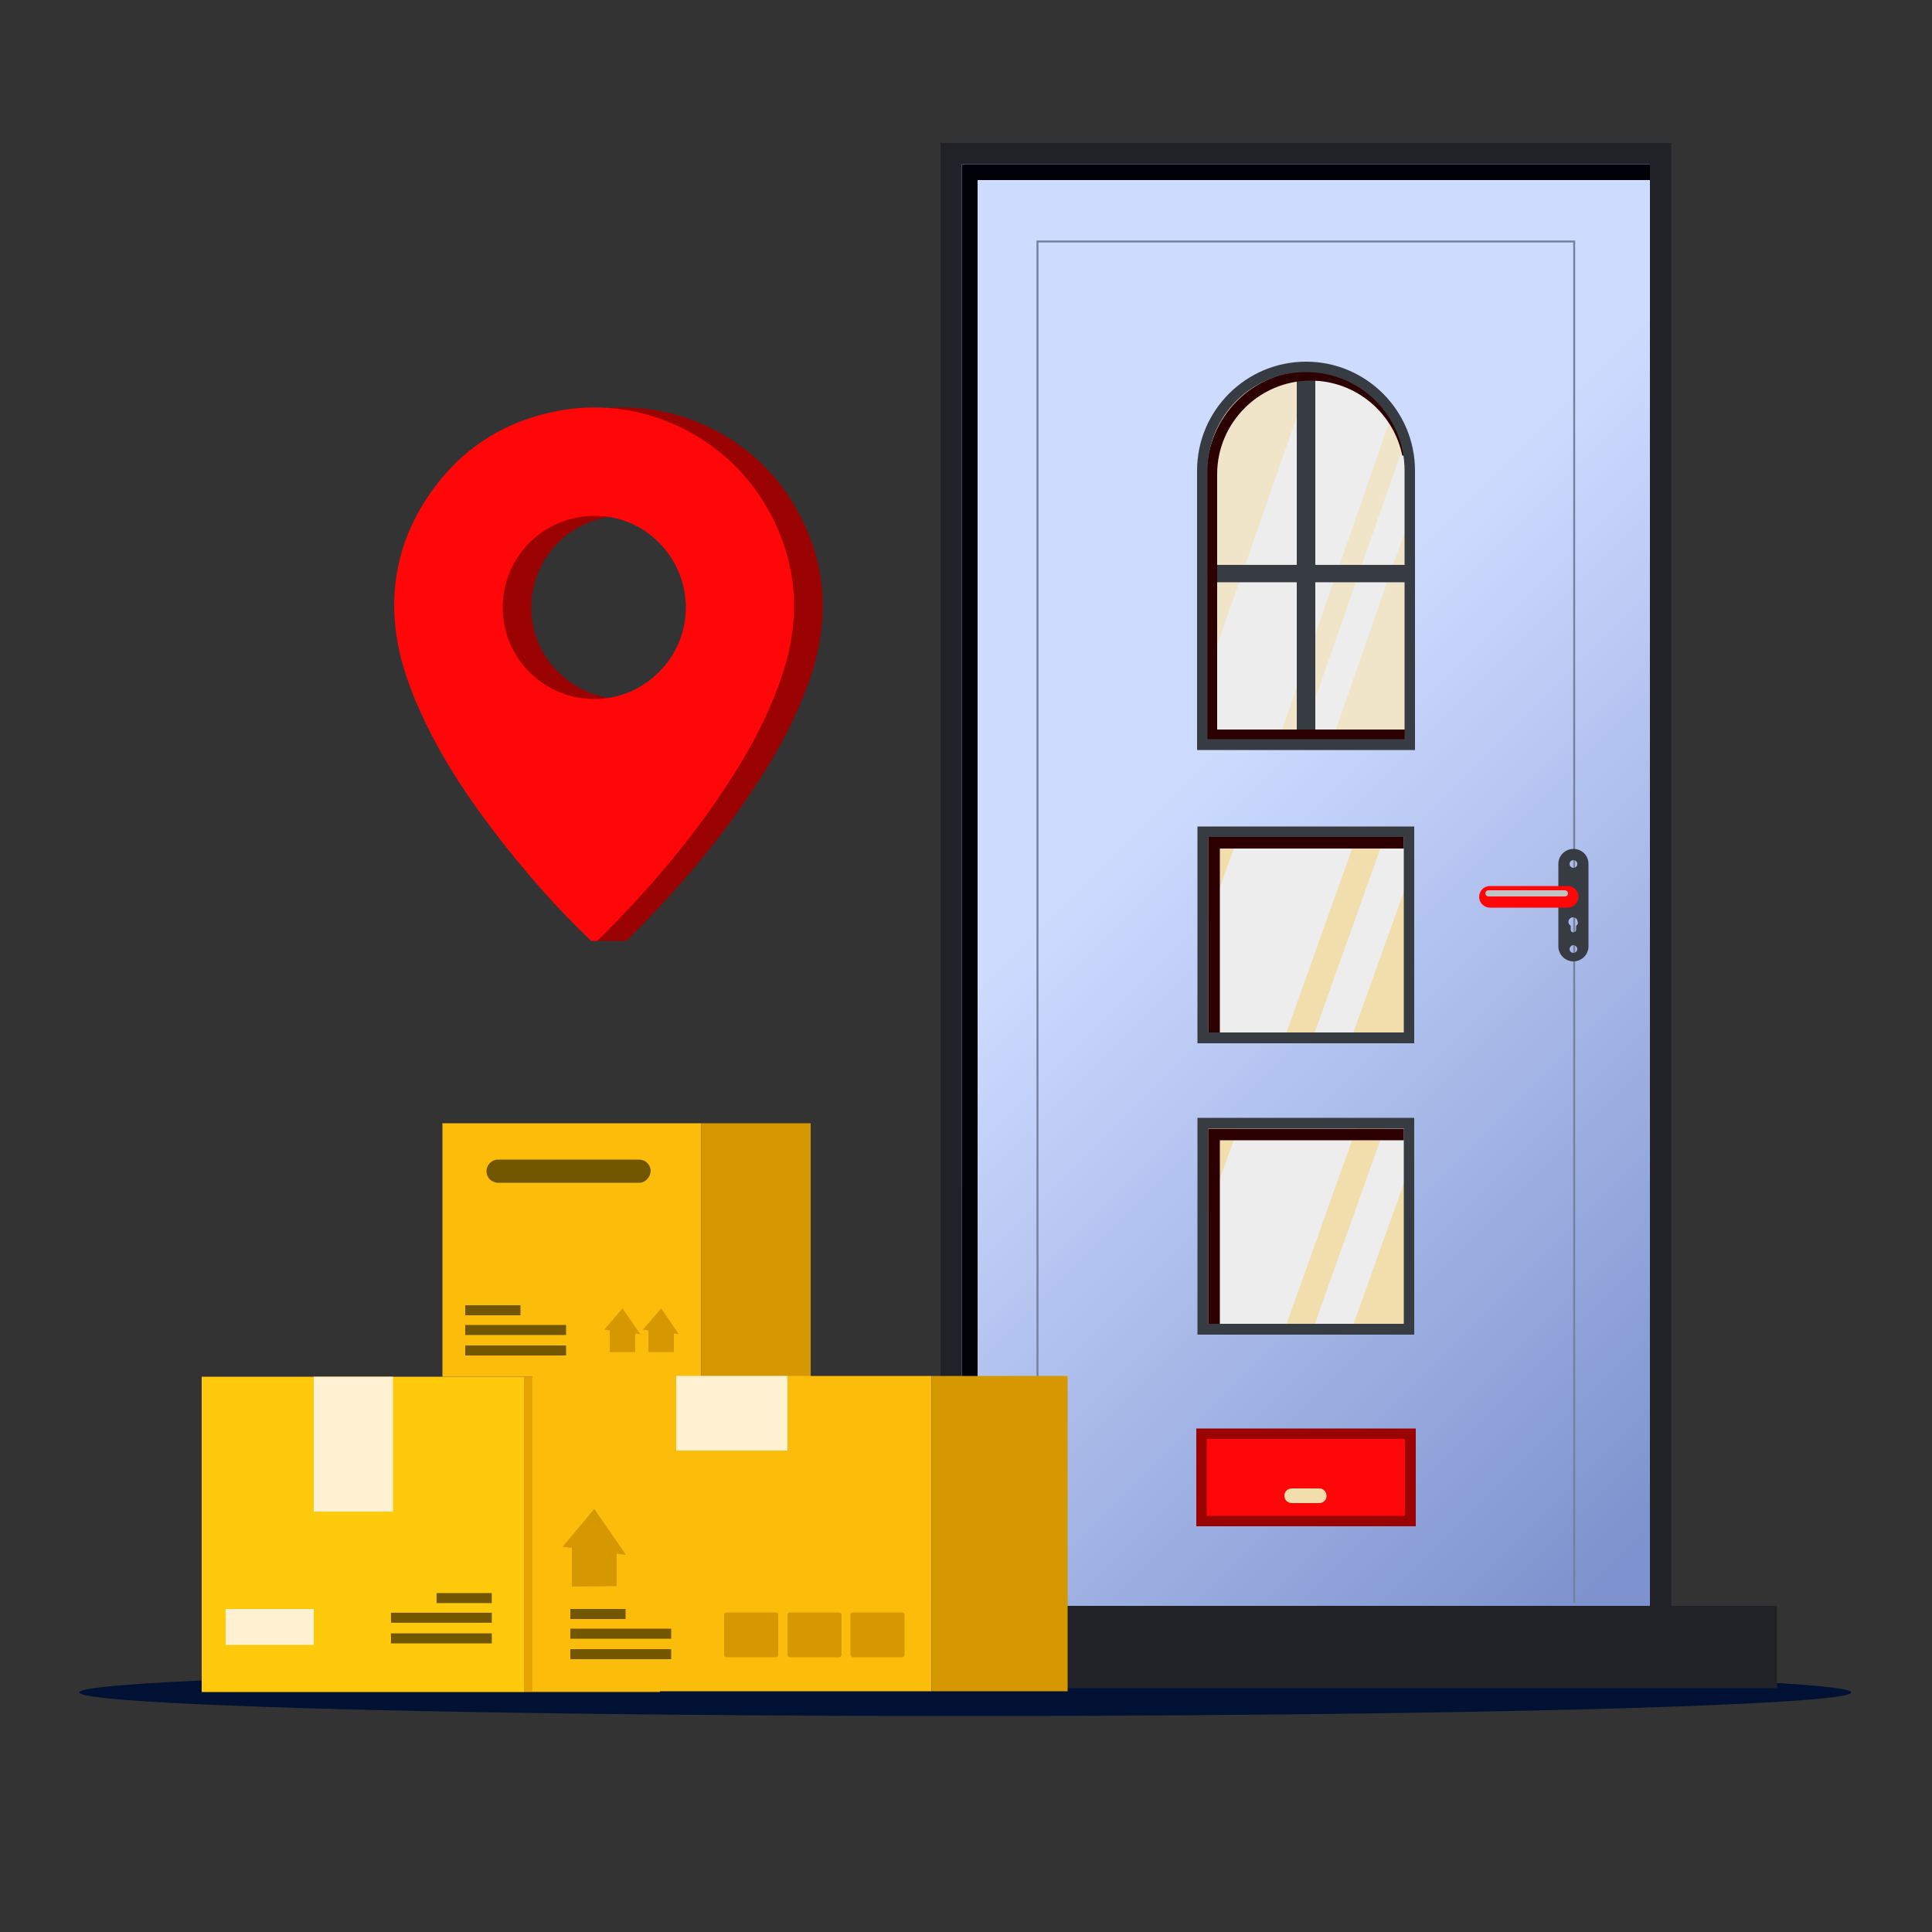 <?xml version="1.0" encoding="utf-8"?>
<!-- Generator: Adobe Illustrator 22.1.0, SVG Export Plug-In . SVG Version: 6.00 Build 0)  -->
<svg version="1.1" id="Layer_1" xmlns="http://www.w3.org/2000/svg" xmlns:xlink="http://www.w3.org/1999/xlink" x="0px" y="0px"
	 viewBox="0 0 500 500" style="enable-background:new 0 0 500 500;" xml:space="preserve">
<rect x="0" y="0" width="500" height="500" fill="#333333" stroke="none"/>
<style type="text/css">
	.st0{fill:#001134;}
	.st1{fill:#FF0708;}
	.st2{fill:#FCBD0A;}
	.st3{fill:#D69800;}
	.st4{fill:#957400;}
	.st5{fill:#FFF1D1;}
	.st6{fill:url(#SVGID_1_);}
	.st7{fill:#FFCA0B;}
	.st8{fill:#E7A400;}
	.st9{fill:#B07D00;}
	.st10{fill:#725700;}
	.st11{fill:#D1D1D1;}
	.st12{fill:url(#SVGID_2_);}
	.st13{fill:url(#SVGID_3_);}
	.st14{fill:#D39500;}
	.st15{fill:#2C2C2C;}
	.st16{fill:#FF981C;}
	.st17{clip-path:url(#SVGID_5_);fill:#FF5C5C;}
	.st18{fill:#F6EADA;}
	.st19{fill:url(#SVGID_6_);}
	.st20{fill:url(#SVGID_7_);}
	.st21{fill:#4A2B00;}
	.st22{fill:url(#SVGID_8_);}
	.st23{clip-path:url(#SVGID_10_);fill:#EA7700;}
	.st24{fill:#FF4023;}
	.st25{fill:#08282B;}
	.st26{fill:none;stroke:#9C6700;stroke-width:0.468;stroke-miterlimit:10;}
	.st27{fill:none;stroke:#FFE499;stroke-width:0.624;stroke-linecap:round;stroke-miterlimit:10;}
	.st28{fill:#FFCF00;}
	.st29{fill:url(#SVGID_11_);}
	.st30{clip-path:url(#SVGID_13_);fill:url(#SVGID_14_);}
	.st31{clip-path:url(#SVGID_13_);fill:url(#SVGID_15_);}
	.st32{clip-path:url(#SVGID_13_);fill:url(#SVGID_16_);}
	.st33{clip-path:url(#SVGID_13_);fill:url(#SVGID_17_);}
	.st34{clip-path:url(#SVGID_13_);fill:#002CD5;}
	.st35{clip-path:url(#SVGID_13_);}
	.st36{fill:#FF8F2D;}
	.st37{fill:#F8FCFD;}
	.st38{clip-path:url(#SVGID_13_);fill:#EA7700;}
	.st39{clip-path:url(#SVGID_13_);fill:#271B00;}
	.st40{fill:#FFE782;}
	.st41{clip-path:url(#SVGID_13_);fill:none;stroke:#FFE782;stroke-width:0.681;stroke-miterlimit:10;}
	.st42{fill:#C7C7C7;}
	.st43{fill:#FFFFFF;}
	.st44{fill:none;stroke:#DB8F00;stroke-width:0.399;stroke-miterlimit:10;}
	.st45{fill:#DB8F00;}
	.st46{fill:none;stroke:#C98200;stroke-width:0.454;stroke-miterlimit:10;}
	.st47{fill:#373C42;}
	.st48{fill:#884900;}
	.st49{fill:none;stroke:#00167B;stroke-width:0.403;stroke-miterlimit:10;}
	.st50{fill:#00167B;}
	.st51{fill:#001C41;}
	.st52{fill:#DBDBDB;}
	.st53{clip-path:url(#SVGID_19_);fill:#555E66;}
	.st54{fill:url(#SVGID_20_);}
	.st55{fill:#000107;}
	.st56{fill:#212227;}
	.st57{fill:#F0E5C8;}
	.st58{clip-path:url(#SVGID_22_);}
	.st59{fill:#EDEDED;}
	.st60{fill:#2C0000;}
	.st61{fill:#9B0202;}
	.st62{fill:#F2DEAD;}
	.st63{clip-path:url(#SVGID_24_);}
	.st64{clip-path:url(#SVGID_26_);}
	.st65{fill:none;stroke:#74809F;stroke-width:0.5;stroke-miterlimit:10;}
	.st66{fill:#C2C2C2;}
</style>
<g>
	<ellipse class="st0" cx="249.8" cy="438" rx="229.3" ry="6.1"/>
	<g>
		<g>
			<g>
				<g>
					<linearGradient id="SVGID_1_" gradientUnits="userSpaceOnUse" x1="533.362" y1="424.432" x2="201.462" y2="92.532">
						<stop  offset="0.2" style="stop-color:#7D92CE"/>
						<stop  offset="0.677" style="stop-color:#CDDBFF"/>
					</linearGradient>
					<rect x="246.2" y="39.7" class="st6" width="183.6" height="378.6"/>
					<polygon class="st55" points="427,42.5 253,42.5 248.9,42.5 248.9,46.6 248.9,415.6 253,415.6 253,46.6 427,46.6 					"/>
				</g>
				<g>
					<g>
						<path class="st56" d="M432.5,421.1H243.4V37h189.1V421.1z M248.9,415.6H427V42.5H248.9V415.6z"/>
					</g>
				</g>
			</g>
			<g>
				<g>
					<path class="st57" d="M338,95c-14.8,0-26.9,12.1-26.9,26.9v70.9h53.7v-70.9C364.8,107,352.7,95,338,95z"/>
					<g>
						<defs>
							<path id="SVGID_21_" d="M338,95c-14.8,0-26.9,12.1-26.9,26.9v70.9h53.7v-70.9C364.8,107,352.7,95,338,95z"/>
						</defs>
						<clipPath id="SVGID_2_">
							<use xlink:href="#SVGID_21_"  style="overflow:visible;"/>
						</clipPath>
						<g style="clip-path:url(#SVGID_2_);">
							<polygon class="st59" points="330.1,193.7 305.7,193.7 340.1,95 364.5,95 							"/>
							<polygon class="st59" points="344,193.7 335.9,193.7 370.3,95 378.4,95 							"/>
						</g>
					</g>
					<rect x="335.6" y="95" class="st47" width="4.8" height="98"/>
					
						<rect x="335.8" y="121.5" transform="matrix(6.123234e-17 -1 1 6.123234e-17 189.486 486.491)" class="st47" width="4.5" height="54.1"/>
					<g>
						<g>
							<path class="st60" d="M362.8,188.8H315v-66.1c0-13.3,10.9-24.2,24.2-24.2c11.7,0,21.5,8.4,23.7,19.4h2.6
								c-2.3-12.5-13.2-22-26.4-22c-14.8,0-26.8,12-26.8,26.8v68.7H366v-2.6h-2.6H362.8z"/>
						</g>
						<g>
							<path class="st47" d="M366.2,194.1h-56.4v-72.3c0-15.6,12.7-28.2,28.2-28.2c15.6,0,28.2,12.7,28.2,28.2V194.1z M312.5,191.3
								h51v-69.5c0-14.1-11.4-25.5-25.5-25.5c-14.1,0-25.5,11.4-25.5,25.5V191.3z"/>
						</g>
					</g>
				</g>
				<g>
					<rect x="310.9" y="371.1" class="st1" width="54.1" height="22.6"/>
					<g>
						<path class="st61" d="M366.4,395h-56.8v-25.3h56.8V395z M312.3,392.3h51.3v-19.9h-51.3V392.3z"/>
					</g>
					<path class="st62" d="M341.4,389h-7.1c-1.1,0-1.9-0.9-1.9-1.9l0,0c0-1.1,0.9-1.9,1.9-1.9h7.1c1.1,0,1.9,0.9,1.9,1.9l0,0
						C343.4,388.1,342.5,389,341.4,389z"/>
				</g>
				<g>
					<g>
						<rect x="311.3" y="215.3" class="st62" width="53.3" height="53.3"/>
						<g>
							<defs>
								<rect id="SVGID_23_" x="311.3" y="215.3" width="53.3" height="53.3"/>
							</defs>
							<clipPath id="SVGID_3_">
								<use xlink:href="#SVGID_23_"  style="overflow:visible;"/>
							</clipPath>
							<g style="clip-path:url(#SVGID_3_);">
								<polygon class="st59" points="331.2,272.1 300.5,272.1 322.3,211.3 352.9,211.3 								"/>
								<polygon class="st59" points="348.5,272.1 338.5,272.1 360.2,211.3 370.3,211.3 								"/>
							</g>
						</g>
						<g>
							<path class="st47" d="M366,270h-56.1v-56.1H366V270z M312.7,267.2h50.6v-50.6h-50.6V267.2z"/>
						</g>
					</g>
					<polygon class="st60" points="363.3,216.6 312.7,216.6 312.7,216.6 312.7,219.6 312.7,267.2 315.7,267.2 315.7,219.6 
						363.3,219.6 					"/>
				</g>
				<g>
					<g>
						<rect x="311.3" y="290.7" class="st62" width="53.3" height="53.3"/>
						<g>
							<defs>
								<rect id="SVGID_25_" x="311.3" y="290.7" width="53.3" height="53.3"/>
							</defs>
							<clipPath id="SVGID_5_">
								<use xlink:href="#SVGID_25_"  style="overflow:visible;"/>
							</clipPath>
							<g style="clip-path:url(#SVGID_5_);">
								<polygon class="st59" points="331.2,347.6 300.5,347.6 322.3,286.7 352.9,286.7 								"/>
								<polygon class="st59" points="348.5,347.6 338.5,347.6 360.2,286.7 370.3,286.7 								"/>
							</g>
						</g>
						<g>
							<path class="st47" d="M366,345.4h-56.1v-56.1H366V345.4z M312.7,342.6h50.6v-50.6h-50.6V342.6z"/>
						</g>
					</g>
					<polygon class="st60" points="363.3,292.1 312.7,292.1 312.7,292.1 312.7,295.1 312.7,342.6 315.7,342.6 315.7,295.1 
						363.3,295.1 					"/>
				</g>
			</g>
			<polyline class="st65" points="268.5,414.7 268.5,62.5 407.4,62.5 407.4,414.7 			"/>
			<g>
				<g>
					<path class="st47" d="M407.2,219.7L407.2,219.7c-2.1,0-3.9,1.7-3.9,3.9v21.3c0,2.1,1.7,3.9,3.9,3.9h0c2.1,0,3.9-1.7,3.9-3.9
						v-21.3C411.1,221.4,409.4,219.7,407.2,219.7z M407.2,222.6c0.6,0,1,0.5,1,1c0,0.6-0.5,1-1,1s-1-0.5-1-1
						C406.2,223,406.7,222.6,407.2,222.6z M407.2,246.6c-0.6,0-1-0.5-1-1s0.5-1,1-1s1,0.5,1,1S407.8,246.6,407.2,246.6z
						 M407.9,239.6v1c0,0.4-0.3,0.7-0.7,0.7c-0.4,0-0.7-0.3-0.7-0.7v-1c-0.3-0.2-0.6-0.6-0.6-1c0-0.7,0.6-1.2,1.2-1.2
						c0.7,0,1.2,0.6,1.2,1.2C408.5,239,408.2,239.4,407.9,239.6z"/>
				</g>
				<g>
					<path class="st1" d="M405.7,234.9h-20.1c-1.5,0-2.8-1.2-2.8-2.8l0,0c0-1.5,1.2-2.8,2.8-2.8h20.1c1.5,0,2.8,1.2,2.8,2.8l0,0
						C408.5,233.6,407.2,234.9,405.7,234.9z"/>
					<path class="st66" d="M405,232h-19.8c-0.4,0-0.8-0.4-0.8-0.8l0,0c0-0.4,0.4-0.8,0.8-0.8H405c0.4,0,0.8,0.4,0.8,0.8l0,0
						C405.8,231.7,405.4,232,405,232z"/>
				</g>
			</g>
		</g>
		<rect x="216" y="415.6" class="st56" width="243.9" height="21.3"/>
	</g>
	<g>
		<g>
			<path class="st61" d="M205.7,131c-10.5-18.2-31.8-28.3-52.5-24.9c-15.7,2.6-27.8,10.7-36.2,24.2c-6.3,10.2-8.7,21.4-7.1,33.4
				c1.1,8.1,3.9,15.7,7.5,23.1c4.3,8.9,9.5,17.1,15.4,25l-2.9,0.6l24.9,31.1h5.6c0.5,0,1.1,0,1.6,0c0.5-0.4,0.9-0.8,1.4-1.3
				c10.7-10.7,20.6-22.1,29.2-34.5c6.9-10,13-20.4,17-32C214.9,160.2,214,145.3,205.7,131z M161.3,180.9
				c-13.1,0-23.8-10.6-23.8-23.6c0-13.3,10.6-23.8,23.9-23.8c12.9,0,23.5,10.8,23.5,23.8C184.9,170.3,174.2,180.9,161.3,180.9z"/>
			<g>
				<g>
					<g>
						<defs>
							<path id="SVGID_27_" d="M153,243.5c-8-7.6-15.3-15.8-22.1-24.4c-8-10.1-15.3-20.6-20.9-32.3c-3.5-7.3-6.4-14.9-7.5-23.1
								c-1.6-12,0.8-23.2,7.1-33.4c8.4-13.5,20.5-21.6,36.2-24.2c20.7-3.4,41.9,6.7,52.5,24.9c8.3,14.3,9.2,29.3,3.8,44.7
								c-4,11.6-10.1,22-17,32c-8.6,12.4-18.5,23.8-29.2,34.5c-0.4,0.4-0.9,0.8-1.4,1.3C154.1,243.5,153.5,243.5,153,243.5z
								 M130.1,157.3c0,13,10.7,23.7,23.8,23.6c12.9,0,23.6-10.7,23.6-23.6c0-13.1-10.5-23.8-23.5-23.8
								C140.7,133.5,130.1,144,130.1,157.3z"/>
						</defs>
						<clipPath id="SVGID_6_">
							<use xlink:href="#SVGID_27_"  style="overflow:visible;"/>
						</clipPath>
					</g>
				</g>
				<g>
					<path class="st1" d="M153,243.5c-8-7.6-15.3-15.8-22.1-24.4c-8-10.1-15.3-20.6-20.9-32.3c-3.5-7.3-6.4-14.9-7.5-23.1
						c-1.6-12,0.8-23.2,7.1-33.4c8.4-13.5,20.5-21.6,36.2-24.2c20.7-3.4,41.9,6.7,52.5,24.9c8.3,14.3,9.2,29.3,3.8,44.7
						c-4,11.6-10.1,22-17,32c-8.6,12.4-18.5,23.8-29.2,34.5c-0.4,0.4-0.9,0.8-1.4,1.3C154.1,243.5,153.5,243.5,153,243.5z
						 M130.1,157.3c0,13,10.7,23.7,23.8,23.6c12.9,0,23.6-10.7,23.6-23.6c0-13.1-10.5-23.8-23.5-23.8
						C140.7,133.5,130.1,144,130.1,157.3z"/>
					<g>
						<defs>
							<path id="SVGID_29_" d="M153,243.5c-8-7.6-15.3-15.8-22.1-24.4c-8-10.1-15.3-20.6-20.9-32.3c-3.5-7.3-6.4-14.9-7.5-23.1
								c-1.6-12,0.8-23.2,7.1-33.4c8.4-13.5,20.5-21.6,36.2-24.2c20.7-3.4,41.9,6.7,52.5,24.9c8.3,14.3,9.2,29.3,3.8,44.7
								c-4,11.6-10.1,22-17,32c-8.6,12.4-18.5,23.8-29.2,34.5c-0.4,0.4-0.9,0.8-1.4,1.3C154.1,243.5,153.5,243.5,153,243.5z
								 M130.1,157.3c0,13,10.7,23.7,23.8,23.6c12.9,0,23.6-10.7,23.6-23.6c0-13.1-10.5-23.8-23.5-23.8
								C140.7,133.5,130.1,144,130.1,157.3z"/>
						</defs>
						<clipPath id="SVGID_7_">
							<use xlink:href="#SVGID_29_"  style="overflow:visible;"/>
						</clipPath>
					</g>
				</g>
				<g>
					<g>
						<defs>
							<path id="SVGID_31_" d="M153,243.5c-8-7.6-15.3-15.8-22.1-24.4c-8-10.1-15.3-20.6-20.9-32.3c-3.5-7.3-6.4-14.9-7.5-23.1
								c-1.6-12,0.8-23.2,7.1-33.4c8.4-13.5,20.5-21.6,36.2-24.2c20.7-3.4,41.9,6.7,52.5,24.9c8.3,14.3,9.2,29.3,3.8,44.7
								c-4,11.6-10.1,22-17,32c-8.6,12.4-18.5,23.8-29.2,34.5c-0.4,0.4-0.9,0.8-1.4,1.3C154.1,243.5,153.5,243.5,153,243.5z
								 M130.1,157.3c0,13,10.7,23.7,23.8,23.6c12.9,0,23.6-10.7,23.6-23.6c0-13.1-10.5-23.8-23.5-23.8
								C140.7,133.5,130.1,144,130.1,157.3z"/>
						</defs>
						<clipPath id="SVGID_8_">
							<use xlink:href="#SVGID_31_"  style="overflow:visible;"/>
						</clipPath>
					</g>
				</g>
			</g>
		</g>
		<g>
			<g>
				<rect x="52.2" y="356.3" class="st7" width="83.4" height="81.6"/>
				<rect x="135.6" y="356.3" class="st8" width="35.2" height="81.6"/>
			</g>
			<rect x="58.4" y="416.4" class="st5" width="22.8" height="9.3"/>
			<rect x="81.2" y="356.3" class="st5" width="20.5" height="34.9"/>
			<rect x="148.2" y="356.3" class="st9" width="13.1" height="34.9"/>
			<g>
				
					<rect x="101.2" y="417.4" transform="matrix(-1 -1.224647e-16 1.224647e-16 -1 228.483 837.367)" class="st10" width="26.1" height="2.6"/>
				
					<rect x="113.1" y="412.3" transform="matrix(-1 -1.224647e-16 1.224647e-16 -1 240.374 827.182)" class="st10" width="14.3" height="2.6"/>
				
					<rect x="101.2" y="422.7" transform="matrix(-1 -1.224647e-16 1.224647e-16 -1 228.483 848.009)" class="st10" width="26.1" height="2.6"/>
			</g>
		</g>
		<g>
			<g>
				<rect x="114.5" y="290.7" class="st2" width="67" height="65.6"/>
				<rect x="181.5" y="290.7" class="st3" width="28.3" height="65.6"/>
			</g>
			<polygon class="st3" points="165.7,345.3 161.1,338.6 156.4,344.1 157.8,344.3 157.8,349.9 164.4,349.9 164.4,345.1 			"/>
			<polygon class="st3" points="175.7,345.3 171.1,338.6 166.4,344.1 167.8,344.3 167.8,349.9 174.4,349.9 174.4,345.1 			"/>
			<path class="st10" d="M165.4,306.1h-36.5c-1.6,0-3-1.3-3-3l0,0c0-1.6,1.3-3,3-3h36.5c1.6,0,3,1.3,3,3l0,0
				C168.3,304.7,167,306.1,165.4,306.1z"/>
			<g>
				<rect x="120.4" y="342.9" class="st10" width="26.1" height="2.6"/>
				<rect x="120.4" y="337.8" class="st10" width="14.3" height="2.6"/>
				<rect x="120.4" y="348.2" class="st10" width="26.1" height="2.6"/>
			</g>
		</g>
		<g>
			<g>
				<rect x="137.8" y="356.1" class="st2" width="103.3" height="81.6"/>
				<rect x="241.1" y="356.1" class="st3" width="35.2" height="81.6"/>
			</g>
			<g>
				<rect x="147.6" y="421.5" class="st10" width="26.1" height="2.6"/>
				<rect x="147.6" y="416.4" class="st10" width="14.3" height="2.6"/>
				<rect x="147.6" y="426.8" class="st10" width="26.1" height="2.6"/>
			</g>
			<rect x="175" y="356.1" class="st5" width="28.8" height="19.3"/>
			<polygon class="st3" points="162,402.4 153.8,390.5 145.6,400.3 148,400.6 148,410.6 159.6,410.5 159.6,402.1 			"/>
			<path class="st3" d="M200.8,428.9H188c-0.3,0-0.6-0.3-0.6-0.6v-10.4c0-0.3,0.3-0.6,0.6-0.6h12.8c0.3,0,0.6,0.3,0.6,0.6v10.4
				C201.4,428.6,201.2,428.9,200.8,428.9z"/>
			<path class="st3" d="M217.2,428.9h-12.8c-0.3,0-0.6-0.3-0.6-0.6v-10.4c0-0.3,0.3-0.6,0.6-0.6h12.8c0.3,0,0.6,0.3,0.6,0.6v10.4
				C217.8,428.6,217.5,428.9,217.2,428.9z"/>
			<path class="st3" d="M233.5,428.9h-12.8c-0.3,0-0.6-0.3-0.6-0.6v-10.4c0-0.3,0.3-0.6,0.6-0.6h12.8c0.3,0,0.6,0.3,0.6,0.6v10.4
				C234.1,428.6,233.8,428.9,233.5,428.9z"/>
		</g>
	</g>
</g>
</svg>
